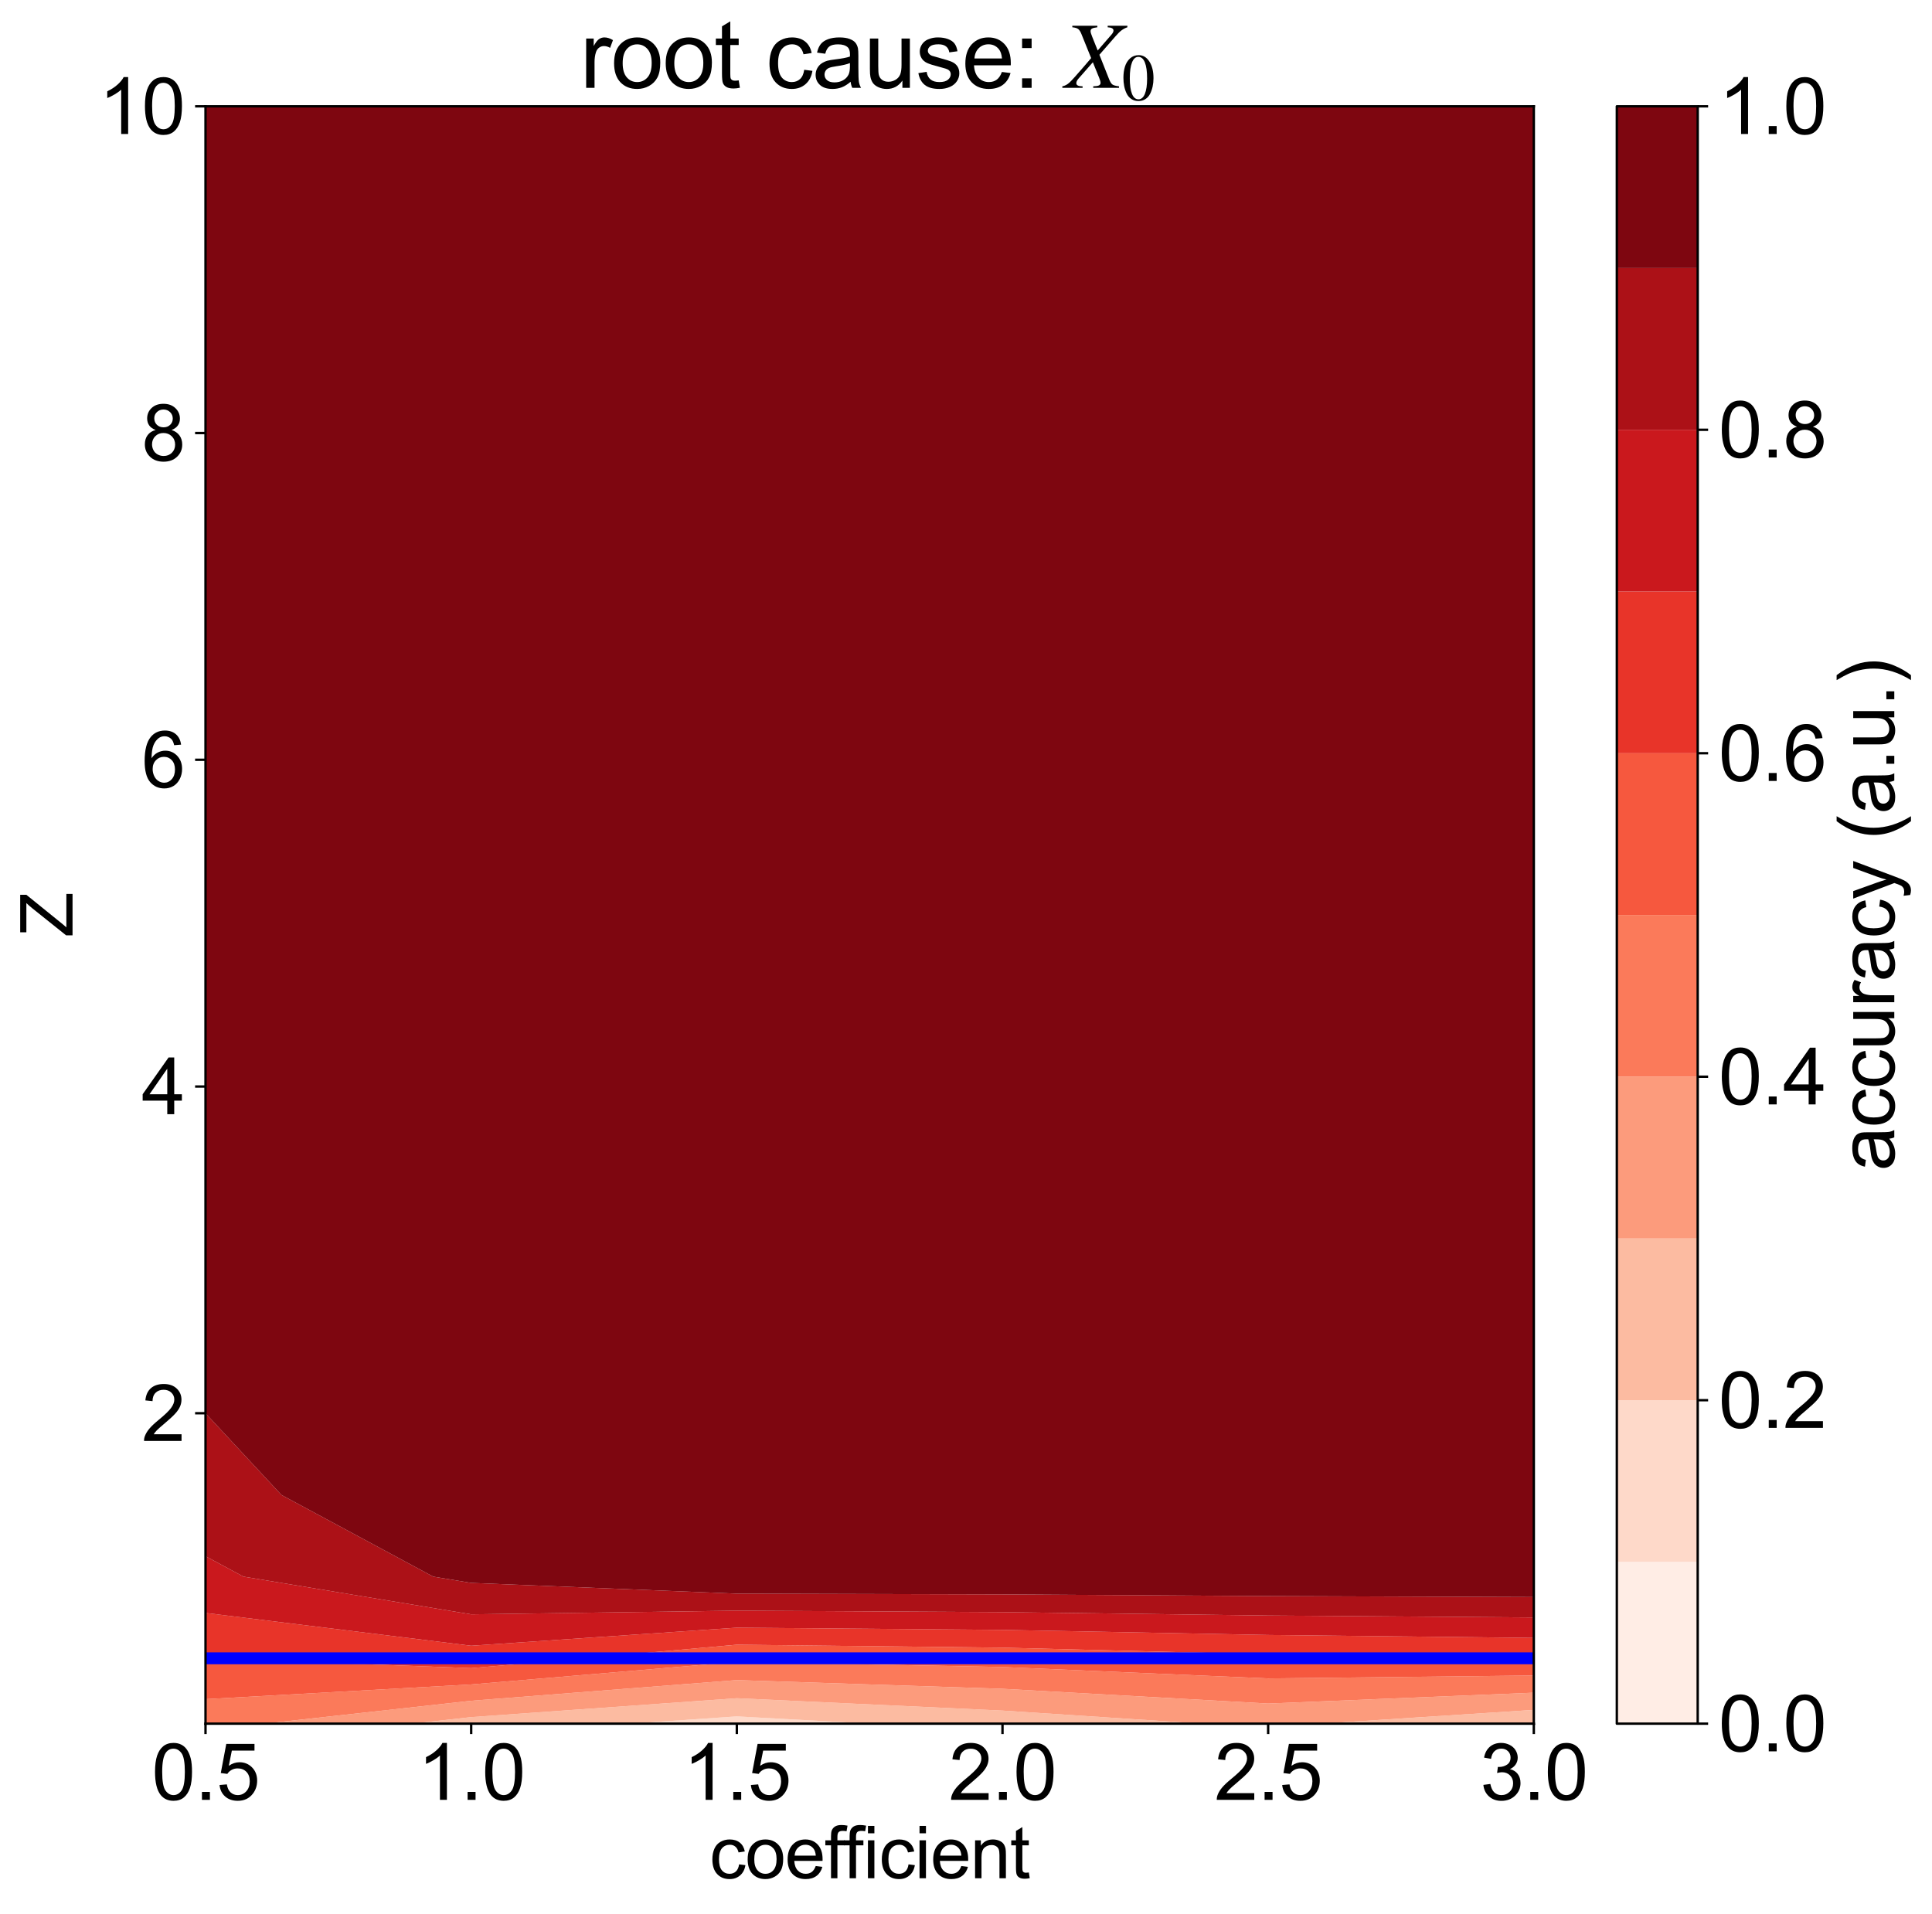 <?xml version="1.0" encoding="utf-8" standalone="no"?>
<!DOCTYPE svg PUBLIC "-//W3C//DTD SVG 1.1//EN"
  "http://www.w3.org/Graphics/SVG/1.1/DTD/svg11.dtd">
<svg xmlns:xlink="http://www.w3.org/1999/xlink" width="649.285pt" height="643.26pt" viewBox="0 0 649.285 643.26" xmlns="http://www.w3.org/2000/svg" version="1.1">
 <defs>
  <style type="text/css">*{stroke-linejoin: round; stroke-linecap: butt}</style>
 </defs>
 <g id="figure_1">
  <g id="patch_1">
   <path d="M 0 643.26 
L 649.285 643.26 
L 649.285 0 
L 0 0 
z
" style="fill: #ffffff"/>
  </g>
  <g id="axes_1">
   <g id="patch_2">
    <path d="M 69.066 579.333 
L 515.466 579.333 
L 515.466 35.733 
L 69.066 35.733 
z
" style="fill: #ffffff"/>
   </g>
   <g id="PathCollection_1"/>
   <g id="PathCollection_2">
    <path d="M 247.626 579.333 
L 292.266 579.333 
L 247.626 576.893 
L 211.914 579.333 
z
" clip-path="url(#pc59f263e6c)" style="fill: #fed9c9"/>
   </g>
   <g id="PathCollection_3">
    <path d="M 158.346 579.333 
L 211.914 579.333 
L 247.626 576.893 
L 292.266 579.333 
L 336.906 579.333 
L 403.866 579.333 
L 336.906 574.941 
L 247.626 570.792 
L 158.346 577.137 
L 138.506 579.333 
z
" clip-path="url(#pc59f263e6c)" style="fill: #fcbba1"/>
    <path d="M 515.466 579.333 
L 515.466 574.709 
L 444.042 579.333 
z
" clip-path="url(#pc59f263e6c)" style="fill: #fcbba1"/>
   </g>
   <g id="PathCollection_4">
    <path d="M 158.346 577.137 
L 247.626 570.792 
L 336.906 574.941 
L 403.866 579.333 
L 426.186 579.333 
L 444.042 579.333 
L 515.466 574.709 
L 515.466 568.93 
L 426.186 572.575 
L 336.906 567.619 
L 247.626 564.691 
L 158.346 571.646 
L 88.906 579.333 
L 138.506 579.333 
z
" clip-path="url(#pc59f263e6c)" style="fill: #fc9b7c"/>
   </g>
   <g id="PathCollection_5">
    <path d="M 158.346 571.646 
L 247.626 564.691 
L 336.906 567.619 
L 426.186 572.575 
L 515.466 568.93 
L 515.466 563.15 
L 426.186 564.128 
L 336.906 560.298 
L 247.626 558.59 
L 158.346 566.155 
L 69.066 571.097 
L 69.066 579.333 
L 88.906 579.333 
z
" clip-path="url(#pc59f263e6c)" style="fill: #fb7a5a"/>
   </g>
   <g id="PathCollection_6">
    <path d="M 158.346 566.155 
L 247.626 558.59 
L 336.906 560.298 
L 426.186 564.128 
L 515.466 563.15 
L 515.466 557.37 
L 515.466 557.37 
L 426.186 556.062 
L 336.906 553.789 
L 247.626 552.794 
L 196.608 557.37 
L 158.346 560.664 
L 69.066 557.37 
L 69.066 557.37 
L 69.066 557.37 
L 69.066 571.097 
z
" clip-path="url(#pc59f263e6c)" style="fill: #f6583e"/>
   </g>
   <g id="PathCollection_7">
    <path d="M 158.346 560.664 
L 196.608 557.37 
L 247.626 552.794 
L 336.906 553.789 
L 426.186 556.062 
L 515.466 557.37 
L 515.466 550.506 
L 426.186 549.526 
L 336.906 547.82 
L 247.626 547.074 
L 158.346 553.146 
L 69.066 542.117 
L 69.066 557.37 
L 69.066 557.37 
z
" clip-path="url(#pc59f263e6c)" style="fill: #e83429"/>
   </g>
   <g id="PathCollection_8">
    <path d="M 158.346 553.146 
L 247.626 547.074 
L 336.906 547.82 
L 426.186 549.526 
L 515.466 550.506 
L 515.466 543.642 
L 426.186 542.989 
L 336.906 541.852 
L 247.626 541.355 
L 158.346 542.587 
L 81.82 529.915 
L 69.066 523.052 
L 69.066 529.915 
L 69.066 542.117 
z
" clip-path="url(#pc59f263e6c)" style="fill: #ca181d"/>
   </g>
   <g id="PathCollection_9">
    <path d="M 158.346 542.587 
L 247.626 541.355 
L 336.906 541.852 
L 426.186 542.989 
L 515.466 543.642 
L 515.466 536.779 
L 426.186 536.452 
L 336.906 535.884 
L 247.626 535.635 
L 158.346 532.027 
L 145.591 529.915 
L 94.574 502.461 
L 69.066 475.006 
L 69.066 475.006 
L 69.066 475.006 
L 69.066 502.461 
L 69.066 523.052 
L 81.82 529.915 
z
" clip-path="url(#pc59f263e6c)" style="fill: #ac1117"/>
   </g>
   <g id="PathCollection_10">
    <path d="M 158.346 532.027 
L 247.626 535.635 
L 336.906 535.884 
L 426.186 536.452 
L 515.466 536.779 
L 515.466 529.915 
L 515.466 502.461 
L 515.466 475.006 
L 515.466 447.552 
L 515.466 420.097 
L 515.466 392.642 
L 515.466 365.188 
L 515.466 337.733 
L 515.466 310.279 
L 515.466 282.824 
L 515.466 255.37 
L 515.466 227.915 
L 515.466 200.461 
L 515.466 173.006 
L 515.466 145.552 
L 515.466 118.097 
L 515.466 90.642 
L 515.466 63.188 
L 515.466 35.733 
L 426.186 35.733 
L 336.906 35.733 
L 247.626 35.733 
L 158.346 35.733 
L 69.066 35.733 
L 69.066 63.188 
L 69.066 90.642 
L 69.066 118.097 
L 69.066 145.552 
L 69.066 173.006 
L 69.066 200.461 
L 69.066 227.915 
L 69.066 255.37 
L 69.066 282.824 
L 69.066 310.279 
L 69.066 337.733 
L 69.066 365.188 
L 69.066 392.642 
L 69.066 420.097 
L 69.066 447.552 
L 69.066 475.006 
L 69.066 475.006 
L 94.574 502.461 
L 145.591 529.915 
z
" clip-path="url(#pc59f263e6c)" style="fill: #7e0610"/>
   </g>
   <g id="matplotlib.axis_1">
    <g id="xtick_1">
     <g id="line2d_1">
      <defs>
       <path id="m51ed52e7e4" d="M 0 0 
L 0 3.5 
" style="stroke: #000000; stroke-width: 0.8"/>
      </defs>
      <g>
       <use xlink:href="#m51ed52e7e4" x="69.066" y="579.333" style="stroke: #000000; stroke-width: 0.8"/>
      </g>
     </g>
     <g id="text_1">
      <!-- 0.5 -->
      <g transform="translate(50.996 604.944) scale(0.26 -0.26)">
       <defs>
        <path id="ArialMT-30" d="M 266 2259 
Q 266 3072 433 3567 
Q 600 4063 929 4331 
Q 1259 4600 1759 4600 
Q 2128 4600 2406 4451 
Q 2684 4303 2865 4023 
Q 3047 3744 3150 3342 
Q 3253 2941 3253 2259 
Q 3253 1453 3087 958 
Q 2922 463 2592 192 
Q 2263 -78 1759 -78 
Q 1097 -78 719 397 
Q 266 969 266 2259 
z
M 844 2259 
Q 844 1131 1108 757 
Q 1372 384 1759 384 
Q 2147 384 2411 759 
Q 2675 1134 2675 2259 
Q 2675 3391 2411 3762 
Q 2147 4134 1753 4134 
Q 1366 4134 1134 3806 
Q 844 3388 844 2259 
z
" transform="scale(0.016)"/>
        <path id="ArialMT-2e" d="M 581 0 
L 581 641 
L 1222 641 
L 1222 0 
L 581 0 
z
" transform="scale(0.016)"/>
        <path id="ArialMT-35" d="M 266 1200 
L 856 1250 
Q 922 819 1161 601 
Q 1400 384 1738 384 
Q 2144 384 2425 690 
Q 2706 997 2706 1503 
Q 2706 1984 2436 2262 
Q 2166 2541 1728 2541 
Q 1456 2541 1237 2417 
Q 1019 2294 894 2097 
L 366 2166 
L 809 4519 
L 3088 4519 
L 3088 3981 
L 1259 3981 
L 1013 2750 
Q 1425 3038 1878 3038 
Q 2478 3038 2890 2622 
Q 3303 2206 3303 1553 
Q 3303 931 2941 478 
Q 2500 -78 1738 -78 
Q 1113 -78 717 272 
Q 322 622 266 1200 
z
" transform="scale(0.016)"/>
       </defs>
       <use xlink:href="#ArialMT-30"/>
       <use xlink:href="#ArialMT-2e" x="55.615"/>
       <use xlink:href="#ArialMT-35" x="83.398"/>
      </g>
     </g>
    </g>
    <g id="xtick_2">
     <g id="line2d_2">
      <g>
       <use xlink:href="#m51ed52e7e4" x="158.346" y="579.333" style="stroke: #000000; stroke-width: 0.8"/>
      </g>
     </g>
     <g id="text_2">
      <!-- 1.0 -->
      <g transform="translate(140.276 604.944) scale(0.26 -0.26)">
       <defs>
        <path id="ArialMT-31" d="M 2384 0 
L 1822 0 
L 1822 3584 
Q 1619 3391 1289 3197 
Q 959 3003 697 2906 
L 697 3450 
Q 1169 3672 1522 3987 
Q 1875 4303 2022 4600 
L 2384 4600 
L 2384 0 
z
" transform="scale(0.016)"/>
       </defs>
       <use xlink:href="#ArialMT-31"/>
       <use xlink:href="#ArialMT-2e" x="55.615"/>
       <use xlink:href="#ArialMT-30" x="83.398"/>
      </g>
     </g>
    </g>
    <g id="xtick_3">
     <g id="line2d_3">
      <g>
       <use xlink:href="#m51ed52e7e4" x="247.626" y="579.333" style="stroke: #000000; stroke-width: 0.8"/>
      </g>
     </g>
     <g id="text_3">
      <!-- 1.5 -->
      <g transform="translate(229.556 604.944) scale(0.26 -0.26)">
       <use xlink:href="#ArialMT-31"/>
       <use xlink:href="#ArialMT-2e" x="55.615"/>
       <use xlink:href="#ArialMT-35" x="83.398"/>
      </g>
     </g>
    </g>
    <g id="xtick_4">
     <g id="line2d_4">
      <g>
       <use xlink:href="#m51ed52e7e4" x="336.906" y="579.333" style="stroke: #000000; stroke-width: 0.8"/>
      </g>
     </g>
     <g id="text_4">
      <!-- 2.0 -->
      <g transform="translate(318.836 604.944) scale(0.26 -0.26)">
       <defs>
        <path id="ArialMT-32" d="M 3222 541 
L 3222 0 
L 194 0 
Q 188 203 259 391 
Q 375 700 629 1000 
Q 884 1300 1366 1694 
Q 2113 2306 2375 2664 
Q 2638 3022 2638 3341 
Q 2638 3675 2398 3904 
Q 2159 4134 1775 4134 
Q 1369 4134 1125 3890 
Q 881 3647 878 3216 
L 300 3275 
Q 359 3922 746 4261 
Q 1134 4600 1788 4600 
Q 2447 4600 2831 4234 
Q 3216 3869 3216 3328 
Q 3216 3053 3103 2787 
Q 2991 2522 2730 2228 
Q 2469 1934 1863 1422 
Q 1356 997 1212 845 
Q 1069 694 975 541 
L 3222 541 
z
" transform="scale(0.016)"/>
       </defs>
       <use xlink:href="#ArialMT-32"/>
       <use xlink:href="#ArialMT-2e" x="55.615"/>
       <use xlink:href="#ArialMT-30" x="83.398"/>
      </g>
     </g>
    </g>
    <g id="xtick_5">
     <g id="line2d_5">
      <g>
       <use xlink:href="#m51ed52e7e4" x="426.186" y="579.333" style="stroke: #000000; stroke-width: 0.8"/>
      </g>
     </g>
     <g id="text_5">
      <!-- 2.5 -->
      <g transform="translate(408.116 604.944) scale(0.26 -0.26)">
       <use xlink:href="#ArialMT-32"/>
       <use xlink:href="#ArialMT-2e" x="55.615"/>
       <use xlink:href="#ArialMT-35" x="83.398"/>
      </g>
     </g>
    </g>
    <g id="xtick_6">
     <g id="line2d_6">
      <g>
       <use xlink:href="#m51ed52e7e4" x="515.466" y="579.333" style="stroke: #000000; stroke-width: 0.8"/>
      </g>
     </g>
     <g id="text_6">
      <!-- 3.0 -->
      <g transform="translate(497.396 604.944) scale(0.26 -0.26)">
       <defs>
        <path id="ArialMT-33" d="M 269 1209 
L 831 1284 
Q 928 806 1161 595 
Q 1394 384 1728 384 
Q 2125 384 2398 659 
Q 2672 934 2672 1341 
Q 2672 1728 2419 1979 
Q 2166 2231 1775 2231 
Q 1616 2231 1378 2169 
L 1441 2663 
Q 1497 2656 1531 2656 
Q 1891 2656 2178 2843 
Q 2466 3031 2466 3422 
Q 2466 3731 2256 3934 
Q 2047 4138 1716 4138 
Q 1388 4138 1169 3931 
Q 950 3725 888 3313 
L 325 3413 
Q 428 3978 793 4289 
Q 1159 4600 1703 4600 
Q 2078 4600 2393 4439 
Q 2709 4278 2876 4000 
Q 3044 3722 3044 3409 
Q 3044 3113 2884 2869 
Q 2725 2625 2413 2481 
Q 2819 2388 3044 2092 
Q 3269 1797 3269 1353 
Q 3269 753 2831 336 
Q 2394 -81 1725 -81 
Q 1122 -81 723 278 
Q 325 638 269 1209 
z
" transform="scale(0.016)"/>
       </defs>
       <use xlink:href="#ArialMT-33"/>
       <use xlink:href="#ArialMT-2e" x="55.615"/>
       <use xlink:href="#ArialMT-30" x="83.398"/>
      </g>
     </g>
    </g>
    <g id="text_7">
     <!-- coefficient -->
     <g transform="translate(238.449 631.29) scale(0.24 -0.24)">
      <defs>
       <path id="ArialMT-63" d="M 2588 1216 
L 3141 1144 
Q 3050 572 2676 248 
Q 2303 -75 1759 -75 
Q 1078 -75 664 370 
Q 250 816 250 1647 
Q 250 2184 428 2587 
Q 606 2991 970 3192 
Q 1334 3394 1763 3394 
Q 2303 3394 2647 3120 
Q 2991 2847 3088 2344 
L 2541 2259 
Q 2463 2594 2264 2762 
Q 2066 2931 1784 2931 
Q 1359 2931 1093 2626 
Q 828 2322 828 1663 
Q 828 994 1084 691 
Q 1341 388 1753 388 
Q 2084 388 2306 591 
Q 2528 794 2588 1216 
z
" transform="scale(0.016)"/>
       <path id="ArialMT-6f" d="M 213 1659 
Q 213 2581 725 3025 
Q 1153 3394 1769 3394 
Q 2453 3394 2887 2945 
Q 3322 2497 3322 1706 
Q 3322 1066 3130 698 
Q 2938 331 2570 128 
Q 2203 -75 1769 -75 
Q 1072 -75 642 372 
Q 213 819 213 1659 
z
M 791 1659 
Q 791 1022 1069 705 
Q 1347 388 1769 388 
Q 2188 388 2466 706 
Q 2744 1025 2744 1678 
Q 2744 2294 2464 2611 
Q 2184 2928 1769 2928 
Q 1347 2928 1069 2612 
Q 791 2297 791 1659 
z
" transform="scale(0.016)"/>
       <path id="ArialMT-65" d="M 2694 1069 
L 3275 997 
Q 3138 488 2766 206 
Q 2394 -75 1816 -75 
Q 1088 -75 661 373 
Q 234 822 234 1631 
Q 234 2469 665 2931 
Q 1097 3394 1784 3394 
Q 2450 3394 2872 2941 
Q 3294 2488 3294 1666 
Q 3294 1616 3291 1516 
L 816 1516 
Q 847 969 1125 678 
Q 1403 388 1819 388 
Q 2128 388 2347 550 
Q 2566 713 2694 1069 
z
M 847 1978 
L 2700 1978 
Q 2663 2397 2488 2606 
Q 2219 2931 1791 2931 
Q 1403 2931 1139 2672 
Q 875 2413 847 1978 
z
" transform="scale(0.016)"/>
       <path id="ArialMT-66" d="M 556 0 
L 556 2881 
L 59 2881 
L 59 3319 
L 556 3319 
L 556 3672 
Q 556 4006 616 4169 
Q 697 4388 901 4523 
Q 1106 4659 1475 4659 
Q 1713 4659 2000 4603 
L 1916 4113 
Q 1741 4144 1584 4144 
Q 1328 4144 1222 4034 
Q 1116 3925 1116 3625 
L 1116 3319 
L 1763 3319 
L 1763 2881 
L 1116 2881 
L 1116 0 
L 556 0 
z
" transform="scale(0.016)"/>
       <path id="ArialMT-69" d="M 425 3934 
L 425 4581 
L 988 4581 
L 988 3934 
L 425 3934 
z
M 425 0 
L 425 3319 
L 988 3319 
L 988 0 
L 425 0 
z
" transform="scale(0.016)"/>
       <path id="ArialMT-6e" d="M 422 0 
L 422 3319 
L 928 3319 
L 928 2847 
Q 1294 3394 1984 3394 
Q 2284 3394 2536 3286 
Q 2788 3178 2913 3003 
Q 3038 2828 3088 2588 
Q 3119 2431 3119 2041 
L 3119 0 
L 2556 0 
L 2556 2019 
Q 2556 2363 2490 2533 
Q 2425 2703 2258 2804 
Q 2091 2906 1866 2906 
Q 1506 2906 1245 2678 
Q 984 2450 984 1813 
L 984 0 
L 422 0 
z
" transform="scale(0.016)"/>
       <path id="ArialMT-74" d="M 1650 503 
L 1731 6 
Q 1494 -44 1306 -44 
Q 1000 -44 831 53 
Q 663 150 594 308 
Q 525 466 525 972 
L 525 2881 
L 113 2881 
L 113 3319 
L 525 3319 
L 525 4141 
L 1084 4478 
L 1084 3319 
L 1650 3319 
L 1650 2881 
L 1084 2881 
L 1084 941 
Q 1084 700 1114 631 
Q 1144 563 1211 522 
Q 1278 481 1403 481 
Q 1497 481 1650 503 
z
" transform="scale(0.016)"/>
      </defs>
      <use xlink:href="#ArialMT-63"/>
      <use xlink:href="#ArialMT-6f" x="50"/>
      <use xlink:href="#ArialMT-65" x="105.615"/>
      <use xlink:href="#ArialMT-66" x="161.23"/>
      <use xlink:href="#ArialMT-66" x="187.264"/>
      <use xlink:href="#ArialMT-69" x="215.047"/>
      <use xlink:href="#ArialMT-63" x="237.264"/>
      <use xlink:href="#ArialMT-69" x="287.264"/>
      <use xlink:href="#ArialMT-65" x="309.48"/>
      <use xlink:href="#ArialMT-6e" x="365.096"/>
      <use xlink:href="#ArialMT-74" x="420.711"/>
     </g>
    </g>
   </g>
   <g id="matplotlib.axis_2">
    <g id="ytick_1">
     <g id="line2d_7">
      <defs>
       <path id="mfeee5585fc" d="M 0 0 
L -3.5 0 
" style="stroke: #000000; stroke-width: 0.8"/>
      </defs>
      <g>
       <use xlink:href="#mfeee5585fc" x="69.066" y="475.006" style="stroke: #000000; stroke-width: 0.8"/>
      </g>
     </g>
     <g id="text_8">
      <!-- 2 -->
      <g transform="translate(47.607 484.311) scale(0.26 -0.26)">
       <use xlink:href="#ArialMT-32"/>
      </g>
     </g>
    </g>
    <g id="ytick_2">
     <g id="line2d_8">
      <g>
       <use xlink:href="#mfeee5585fc" x="69.066" y="365.188" style="stroke: #000000; stroke-width: 0.8"/>
      </g>
     </g>
     <g id="text_9">
      <!-- 4 -->
      <g transform="translate(47.607 374.493) scale(0.26 -0.26)">
       <defs>
        <path id="ArialMT-34" d="M 2069 0 
L 2069 1097 
L 81 1097 
L 81 1613 
L 2172 4581 
L 2631 4581 
L 2631 1613 
L 3250 1613 
L 3250 1097 
L 2631 1097 
L 2631 0 
L 2069 0 
z
M 2069 1613 
L 2069 3678 
L 634 1613 
L 2069 1613 
z
" transform="scale(0.016)"/>
       </defs>
       <use xlink:href="#ArialMT-34"/>
      </g>
     </g>
    </g>
    <g id="ytick_3">
     <g id="line2d_9">
      <g>
       <use xlink:href="#mfeee5585fc" x="69.066" y="255.37" style="stroke: #000000; stroke-width: 0.8"/>
      </g>
     </g>
     <g id="text_10">
      <!-- 6 -->
      <g transform="translate(47.607 264.675) scale(0.26 -0.26)">
       <defs>
        <path id="ArialMT-36" d="M 3184 3459 
L 2625 3416 
Q 2550 3747 2413 3897 
Q 2184 4138 1850 4138 
Q 1581 4138 1378 3988 
Q 1113 3794 959 3422 
Q 806 3050 800 2363 
Q 1003 2672 1297 2822 
Q 1591 2972 1913 2972 
Q 2475 2972 2870 2558 
Q 3266 2144 3266 1488 
Q 3266 1056 3080 686 
Q 2894 316 2569 119 
Q 2244 -78 1831 -78 
Q 1128 -78 684 439 
Q 241 956 241 2144 
Q 241 3472 731 4075 
Q 1159 4600 1884 4600 
Q 2425 4600 2770 4297 
Q 3116 3994 3184 3459 
z
M 888 1484 
Q 888 1194 1011 928 
Q 1134 663 1356 523 
Q 1578 384 1822 384 
Q 2178 384 2434 671 
Q 2691 959 2691 1453 
Q 2691 1928 2437 2201 
Q 2184 2475 1800 2475 
Q 1419 2475 1153 2201 
Q 888 1928 888 1484 
z
" transform="scale(0.016)"/>
       </defs>
       <use xlink:href="#ArialMT-36"/>
      </g>
     </g>
    </g>
    <g id="ytick_4">
     <g id="line2d_10">
      <g>
       <use xlink:href="#mfeee5585fc" x="69.066" y="145.552" style="stroke: #000000; stroke-width: 0.8"/>
      </g>
     </g>
     <g id="text_11">
      <!-- 8 -->
      <g transform="translate(47.607 154.857) scale(0.26 -0.26)">
       <defs>
        <path id="ArialMT-38" d="M 1131 2484 
Q 781 2613 612 2850 
Q 444 3088 444 3419 
Q 444 3919 803 4259 
Q 1163 4600 1759 4600 
Q 2359 4600 2725 4251 
Q 3091 3903 3091 3403 
Q 3091 3084 2923 2848 
Q 2756 2613 2416 2484 
Q 2838 2347 3058 2040 
Q 3278 1734 3278 1309 
Q 3278 722 2862 322 
Q 2447 -78 1769 -78 
Q 1091 -78 675 323 
Q 259 725 259 1325 
Q 259 1772 486 2073 
Q 713 2375 1131 2484 
z
M 1019 3438 
Q 1019 3113 1228 2906 
Q 1438 2700 1772 2700 
Q 2097 2700 2305 2904 
Q 2513 3109 2513 3406 
Q 2513 3716 2298 3927 
Q 2084 4138 1766 4138 
Q 1444 4138 1231 3931 
Q 1019 3725 1019 3438 
z
M 838 1322 
Q 838 1081 952 856 
Q 1066 631 1291 507 
Q 1516 384 1775 384 
Q 2178 384 2440 643 
Q 2703 903 2703 1303 
Q 2703 1709 2433 1975 
Q 2163 2241 1756 2241 
Q 1359 2241 1098 1978 
Q 838 1716 838 1322 
z
" transform="scale(0.016)"/>
       </defs>
       <use xlink:href="#ArialMT-38"/>
      </g>
     </g>
    </g>
    <g id="ytick_5">
     <g id="line2d_11">
      <g>
       <use xlink:href="#mfeee5585fc" x="69.066" y="35.733" style="stroke: #000000; stroke-width: 0.8"/>
      </g>
     </g>
     <g id="text_12">
      <!-- 10 -->
      <g transform="translate(33.149 45.039) scale(0.26 -0.26)">
       <use xlink:href="#ArialMT-31"/>
       <use xlink:href="#ArialMT-30" x="55.615"/>
      </g>
     </g>
    </g>
    <g id="text_13">
     <!-- Z -->
     <g transform="translate(24.379 314.863) rotate(-90) scale(0.24 -0.24)">
      <defs>
       <path id="ArialMT-5a" d="M 128 0 
L 128 563 
L 2475 3497 
Q 2725 3809 2950 4041 
L 394 4041 
L 394 4581 
L 3675 4581 
L 3675 4041 
L 1103 863 
L 825 541 
L 3750 541 
L 3750 0 
L 128 0 
z
" transform="scale(0.016)"/>
      </defs>
      <use xlink:href="#ArialMT-5a"/>
     </g>
    </g>
   </g>
   <g id="line2d_12">
    <path d="M 69.066 557.37 
L 515.466 557.37 
" clip-path="url(#pc59f263e6c)" style="fill: none; stroke: #0000ff; stroke-width: 4; stroke-linecap: square"/>
   </g>
   <g id="patch_3">
    <path d="M 69.066 579.333 
L 69.066 35.733 
" style="fill: none; stroke: #000000; stroke-width: 0.8; stroke-linejoin: miter; stroke-linecap: square"/>
   </g>
   <g id="patch_4">
    <path d="M 515.466 579.333 
L 515.466 35.733 
" style="fill: none; stroke: #000000; stroke-width: 0.8; stroke-linejoin: miter; stroke-linecap: square"/>
   </g>
   <g id="patch_5">
    <path d="M 69.066 579.333 
L 515.466 579.333 
" style="fill: none; stroke: #000000; stroke-width: 0.8; stroke-linejoin: miter; stroke-linecap: square"/>
   </g>
   <g id="patch_6">
    <path d="M 69.066 35.733 
L 515.466 35.733 
" style="fill: none; stroke: #000000; stroke-width: 0.8; stroke-linejoin: miter; stroke-linecap: square"/>
   </g>
   <g id="text_14">
    <!-- root cause: $X_{0}$ -->
    <g transform="translate(194.922 29.532) scale(0.312 -0.312)">
     <defs>
      <path id="ArialMT-72" d="M 416 0 
L 416 3319 
L 922 3319 
L 922 2816 
Q 1116 3169 1280 3281 
Q 1444 3394 1641 3394 
Q 1925 3394 2219 3213 
L 2025 2691 
Q 1819 2813 1613 2813 
Q 1428 2813 1281 2702 
Q 1134 2591 1072 2394 
Q 978 2094 978 1738 
L 978 0 
L 416 0 
z
" transform="scale(0.016)"/>
      <path id="ArialMT-20" transform="scale(0.016)"/>
      <path id="ArialMT-61" d="M 2588 409 
Q 2275 144 1986 34 
Q 1697 -75 1366 -75 
Q 819 -75 525 192 
Q 231 459 231 875 
Q 231 1119 342 1320 
Q 453 1522 633 1644 
Q 813 1766 1038 1828 
Q 1203 1872 1538 1913 
Q 2219 1994 2541 2106 
Q 2544 2222 2544 2253 
Q 2544 2597 2384 2738 
Q 2169 2928 1744 2928 
Q 1347 2928 1158 2789 
Q 969 2650 878 2297 
L 328 2372 
Q 403 2725 575 2942 
Q 747 3159 1072 3276 
Q 1397 3394 1825 3394 
Q 2250 3394 2515 3294 
Q 2781 3194 2906 3042 
Q 3031 2891 3081 2659 
Q 3109 2516 3109 2141 
L 3109 1391 
Q 3109 606 3145 398 
Q 3181 191 3288 0 
L 2700 0 
Q 2613 175 2588 409 
z
M 2541 1666 
Q 2234 1541 1622 1453 
Q 1275 1403 1131 1340 
Q 988 1278 909 1158 
Q 831 1038 831 891 
Q 831 666 1001 516 
Q 1172 366 1500 366 
Q 1825 366 2078 508 
Q 2331 650 2450 897 
Q 2541 1088 2541 1459 
L 2541 1666 
z
" transform="scale(0.016)"/>
      <path id="ArialMT-75" d="M 2597 0 
L 2597 488 
Q 2209 -75 1544 -75 
Q 1250 -75 995 37 
Q 741 150 617 320 
Q 494 491 444 738 
Q 409 903 409 1263 
L 409 3319 
L 972 3319 
L 972 1478 
Q 972 1038 1006 884 
Q 1059 663 1231 536 
Q 1403 409 1656 409 
Q 1909 409 2131 539 
Q 2353 669 2445 892 
Q 2538 1116 2538 1541 
L 2538 3319 
L 3100 3319 
L 3100 0 
L 2597 0 
z
" transform="scale(0.016)"/>
      <path id="ArialMT-73" d="M 197 991 
L 753 1078 
Q 800 744 1014 566 
Q 1228 388 1613 388 
Q 2000 388 2187 545 
Q 2375 703 2375 916 
Q 2375 1106 2209 1216 
Q 2094 1291 1634 1406 
Q 1016 1563 777 1677 
Q 538 1791 414 1992 
Q 291 2194 291 2438 
Q 291 2659 392 2848 
Q 494 3038 669 3163 
Q 800 3259 1026 3326 
Q 1253 3394 1513 3394 
Q 1903 3394 2198 3281 
Q 2494 3169 2634 2976 
Q 2775 2784 2828 2463 
L 2278 2388 
Q 2241 2644 2061 2787 
Q 1881 2931 1553 2931 
Q 1166 2931 1000 2803 
Q 834 2675 834 2503 
Q 834 2394 903 2306 
Q 972 2216 1119 2156 
Q 1203 2125 1616 2013 
Q 2213 1853 2448 1751 
Q 2684 1650 2818 1456 
Q 2953 1263 2953 975 
Q 2953 694 2789 445 
Q 2625 197 2315 61 
Q 2006 -75 1616 -75 
Q 969 -75 630 194 
Q 291 463 197 991 
z
" transform="scale(0.016)"/>
      <path id="ArialMT-3a" d="M 578 2678 
L 578 3319 
L 1219 3319 
L 1219 2678 
L 578 2678 
z
M 578 0 
L 578 641 
L 1219 641 
L 1219 0 
L 578 0 
z
" transform="scale(0.016)"/>
      <path id="STIXGeneral-Italic-58" d="M 4192 4179 
L 4192 4077 
Q 3981 4006 3805 3875 
Q 3629 3744 3392 3469 
L 2310 2227 
L 2957 595 
Q 3072 307 3187 224 
Q 3302 141 3629 102 
L 3629 0 
L 1894 0 
L 1894 102 
Q 2170 109 2278 163 
Q 2387 218 2387 339 
Q 2387 442 2298 666 
L 1869 1722 
L 902 621 
Q 755 454 755 314 
Q 755 102 1178 102 
L 1178 0 
L -186 0 
L -186 102 
Q 70 147 300 361 
Q 531 576 1222 1382 
L 1754 2003 
L 1094 3635 
Q 998 3872 880 3961 
Q 762 4051 486 4077 
L 486 4179 
L 2170 4179 
L 2170 4077 
Q 1907 4045 1811 3990 
Q 1715 3936 1715 3814 
Q 1715 3706 1818 3456 
L 2195 2515 
L 3123 3584 
Q 3258 3738 3258 3859 
Q 3258 4058 2867 4077 
L 2867 4179 
L 4192 4179 
z
" transform="scale(0.016)"/>
      <path id="STIXGeneral-Regular-30" d="M 3046 2112 
Q 3046 1683 2963 1302 
Q 2880 922 2717 602 
Q 2554 282 2266 96 
Q 1978 -90 1600 -90 
Q 1210 -90 915 108 
Q 621 307 461 640 
Q 301 973 227 1350 
Q 154 1728 154 2150 
Q 154 2746 301 3222 
Q 448 3699 790 4012 
Q 1133 4326 1626 4326 
Q 2253 4326 2649 3712 
Q 3046 3098 3046 2112 
z
M 2432 2080 
Q 2432 3091 2217 3625 
Q 2003 4160 1587 4160 
Q 1190 4160 979 3622 
Q 768 3085 768 2106 
Q 768 1120 979 598 
Q 1190 77 1600 77 
Q 2003 77 2217 598 
Q 2432 1120 2432 2080 
z
" transform="scale(0.016)"/>
     </defs>
     <use xlink:href="#ArialMT-72" transform="translate(0 0.031)"/>
     <use xlink:href="#ArialMT-6f" transform="translate(33.301 0.031)"/>
     <use xlink:href="#ArialMT-6f" transform="translate(88.916 0.031)"/>
     <use xlink:href="#ArialMT-74" transform="translate(144.531 0.031)"/>
     <use xlink:href="#ArialMT-20" transform="translate(172.314 0.031)"/>
     <use xlink:href="#ArialMT-63" transform="translate(200.098 0.031)"/>
     <use xlink:href="#ArialMT-61" transform="translate(250.098 0.031)"/>
     <use xlink:href="#ArialMT-75" transform="translate(305.713 0.031)"/>
     <use xlink:href="#ArialMT-73" transform="translate(361.328 0.031)"/>
     <use xlink:href="#ArialMT-65" transform="translate(411.328 0.031)"/>
     <use xlink:href="#ArialMT-3a" transform="translate(466.943 0.031)"/>
     <use xlink:href="#ArialMT-20" transform="translate(494.727 0.031)"/>
     <use xlink:href="#STIXGeneral-Italic-58" transform="translate(522.51 0.031)"/>
     <use xlink:href="#STIXGeneral-Regular-30" transform="translate(583.61 -13.197) scale(0.7)"/>
    </g>
   </g>
  </g>
  <g id="axes_2">
   <g id="patch_7">
    <path d="M 543.366 579.333 
L 570.546 579.333 
L 570.546 35.733 
L 543.366 35.733 
z
" style="fill: #ffffff"/>
   </g>
   <g id="QuadMesh_1">
    <path d="M 543.366 579.333 
L 570.546 579.333 
L 570.546 524.973 
L 543.366 524.973 
L 543.366 579.333 
" clip-path="url(#p34f29f4ab7)" style="fill: #ffede5"/>
    <path d="M 543.366 524.973 
L 570.546 524.973 
L 570.546 470.613 
L 543.366 470.613 
L 543.366 524.973 
" clip-path="url(#p34f29f4ab7)" style="fill: #fed9c9"/>
    <path d="M 543.366 470.613 
L 570.546 470.613 
L 570.546 416.253 
L 543.366 416.253 
L 543.366 470.613 
" clip-path="url(#p34f29f4ab7)" style="fill: #fcbba1"/>
    <path d="M 543.366 416.253 
L 570.546 416.253 
L 570.546 361.893 
L 543.366 361.893 
L 543.366 416.253 
" clip-path="url(#p34f29f4ab7)" style="fill: #fc9b7c"/>
    <path d="M 543.366 361.893 
L 570.546 361.893 
L 570.546 307.533 
L 543.366 307.533 
L 543.366 361.893 
" clip-path="url(#p34f29f4ab7)" style="fill: #fb7a5a"/>
    <path d="M 543.366 307.533 
L 570.546 307.533 
L 570.546 253.173 
L 543.366 253.173 
L 543.366 307.533 
" clip-path="url(#p34f29f4ab7)" style="fill: #f6583e"/>
    <path d="M 543.366 253.173 
L 570.546 253.173 
L 570.546 198.813 
L 543.366 198.813 
L 543.366 253.173 
" clip-path="url(#p34f29f4ab7)" style="fill: #e83429"/>
    <path d="M 543.366 198.813 
L 570.546 198.813 
L 570.546 144.453 
L 543.366 144.453 
L 543.366 198.813 
" clip-path="url(#p34f29f4ab7)" style="fill: #ca181d"/>
    <path d="M 543.366 144.453 
L 570.546 144.453 
L 570.546 90.093 
L 543.366 90.093 
L 543.366 144.453 
" clip-path="url(#p34f29f4ab7)" style="fill: #ac1117"/>
    <path d="M 543.366 90.093 
L 570.546 90.093 
L 570.546 35.733 
L 543.366 35.733 
L 543.366 90.093 
" clip-path="url(#p34f29f4ab7)" style="fill: #7e0610"/>
   </g>
   <g id="matplotlib.axis_3"/>
   <g id="matplotlib.axis_4">
    <g id="ytick_6">
     <g id="line2d_13">
      <defs>
       <path id="mc2d0ca87e8" d="M 0 0 
L 3.5 0 
" style="stroke: #000000; stroke-width: 0.8"/>
      </defs>
      <g>
       <use xlink:href="#mc2d0ca87e8" x="570.546" y="579.333" style="stroke: #000000; stroke-width: 0.8"/>
      </g>
     </g>
     <g id="text_15">
      <!-- 0.0 -->
      <g transform="translate(577.546 588.639) scale(0.26 -0.26)">
       <use xlink:href="#ArialMT-30"/>
       <use xlink:href="#ArialMT-2e" x="55.615"/>
       <use xlink:href="#ArialMT-30" x="83.398"/>
      </g>
     </g>
    </g>
    <g id="ytick_7">
     <g id="line2d_14">
      <g>
       <use xlink:href="#mc2d0ca87e8" x="570.546" y="470.613" style="stroke: #000000; stroke-width: 0.8"/>
      </g>
     </g>
     <g id="text_16">
      <!-- 0.2 -->
      <g transform="translate(577.546 479.919) scale(0.26 -0.26)">
       <use xlink:href="#ArialMT-30"/>
       <use xlink:href="#ArialMT-2e" x="55.615"/>
       <use xlink:href="#ArialMT-32" x="83.398"/>
      </g>
     </g>
    </g>
    <g id="ytick_8">
     <g id="line2d_15">
      <g>
       <use xlink:href="#mc2d0ca87e8" x="570.546" y="361.893" style="stroke: #000000; stroke-width: 0.8"/>
      </g>
     </g>
     <g id="text_17">
      <!-- 0.4 -->
      <g transform="translate(577.546 371.199) scale(0.26 -0.26)">
       <use xlink:href="#ArialMT-30"/>
       <use xlink:href="#ArialMT-2e" x="55.615"/>
       <use xlink:href="#ArialMT-34" x="83.398"/>
      </g>
     </g>
    </g>
    <g id="ytick_9">
     <g id="line2d_16">
      <g>
       <use xlink:href="#mc2d0ca87e8" x="570.546" y="253.173" style="stroke: #000000; stroke-width: 0.8"/>
      </g>
     </g>
     <g id="text_18">
      <!-- 0.6 -->
      <g transform="translate(577.546 262.479) scale(0.26 -0.26)">
       <use xlink:href="#ArialMT-30"/>
       <use xlink:href="#ArialMT-2e" x="55.615"/>
       <use xlink:href="#ArialMT-36" x="83.398"/>
      </g>
     </g>
    </g>
    <g id="ytick_10">
     <g id="line2d_17">
      <g>
       <use xlink:href="#mc2d0ca87e8" x="570.546" y="144.453" style="stroke: #000000; stroke-width: 0.8"/>
      </g>
     </g>
     <g id="text_19">
      <!-- 0.8 -->
      <g transform="translate(577.546 153.759) scale(0.26 -0.26)">
       <use xlink:href="#ArialMT-30"/>
       <use xlink:href="#ArialMT-2e" x="55.615"/>
       <use xlink:href="#ArialMT-38" x="83.398"/>
      </g>
     </g>
    </g>
    <g id="ytick_11">
     <g id="line2d_18">
      <g>
       <use xlink:href="#mc2d0ca87e8" x="570.546" y="35.733" style="stroke: #000000; stroke-width: 0.8"/>
      </g>
     </g>
     <g id="text_20">
      <!-- 1.0 -->
      <g transform="translate(577.546 45.039) scale(0.26 -0.26)">
       <use xlink:href="#ArialMT-31"/>
       <use xlink:href="#ArialMT-2e" x="55.615"/>
       <use xlink:href="#ArialMT-30" x="83.398"/>
      </g>
     </g>
    </g>
    <g id="text_21">
     <!-- accuracy (a.u.) -->
     <g transform="translate(636.613 393.5) rotate(-90) scale(0.26 -0.26)">
      <defs>
       <path id="ArialMT-79" d="M 397 -1278 
L 334 -750 
Q 519 -800 656 -800 
Q 844 -800 956 -737 
Q 1069 -675 1141 -563 
Q 1194 -478 1313 -144 
Q 1328 -97 1363 -6 
L 103 3319 
L 709 3319 
L 1400 1397 
Q 1534 1031 1641 628 
Q 1738 1016 1872 1384 
L 2581 3319 
L 3144 3319 
L 1881 -56 
Q 1678 -603 1566 -809 
Q 1416 -1088 1222 -1217 
Q 1028 -1347 759 -1347 
Q 597 -1347 397 -1278 
z
" transform="scale(0.016)"/>
       <path id="ArialMT-28" d="M 1497 -1347 
Q 1031 -759 709 28 
Q 388 816 388 1659 
Q 388 2403 628 3084 
Q 909 3875 1497 4659 
L 1900 4659 
Q 1522 4009 1400 3731 
Q 1209 3300 1100 2831 
Q 966 2247 966 1656 
Q 966 153 1900 -1347 
L 1497 -1347 
z
" transform="scale(0.016)"/>
       <path id="ArialMT-29" d="M 791 -1347 
L 388 -1347 
Q 1322 153 1322 1656 
Q 1322 2244 1188 2822 
Q 1081 3291 891 3722 
Q 769 4003 388 4659 
L 791 4659 
Q 1378 3875 1659 3084 
Q 1900 2403 1900 1659 
Q 1900 816 1576 28 
Q 1253 -759 791 -1347 
z
" transform="scale(0.016)"/>
      </defs>
      <use xlink:href="#ArialMT-61"/>
      <use xlink:href="#ArialMT-63" x="55.615"/>
      <use xlink:href="#ArialMT-63" x="105.615"/>
      <use xlink:href="#ArialMT-75" x="155.615"/>
      <use xlink:href="#ArialMT-72" x="211.23"/>
      <use xlink:href="#ArialMT-61" x="244.531"/>
      <use xlink:href="#ArialMT-63" x="300.146"/>
      <use xlink:href="#ArialMT-79" x="350.146"/>
      <use xlink:href="#ArialMT-20" x="400.146"/>
      <use xlink:href="#ArialMT-28" x="427.93"/>
      <use xlink:href="#ArialMT-61" x="461.23"/>
      <use xlink:href="#ArialMT-2e" x="516.846"/>
      <use xlink:href="#ArialMT-75" x="544.629"/>
      <use xlink:href="#ArialMT-2e" x="600.244"/>
      <use xlink:href="#ArialMT-29" x="628.027"/>
     </g>
    </g>
   </g>
   <g id="LineCollection_1"/>
   <g id="patch_8">
    <path d="M 543.366 579.333 
L 556.956 579.333 
L 570.546 579.333 
L 570.546 35.733 
L 556.956 35.733 
L 543.366 35.733 
L 543.366 579.333 
z
" style="fill: none; stroke: #000000; stroke-width: 0.8; stroke-linejoin: miter; stroke-linecap: square"/>
   </g>
  </g>
 </g>
 <defs>
  <clipPath id="pc59f263e6c">
   <rect x="69.066" y="35.733" width="446.4" height="543.6"/>
  </clipPath>
  <clipPath id="p34f29f4ab7">
   <rect x="543.366" y="35.733" width="27.18" height="543.6"/>
  </clipPath>
 </defs>
</svg>
